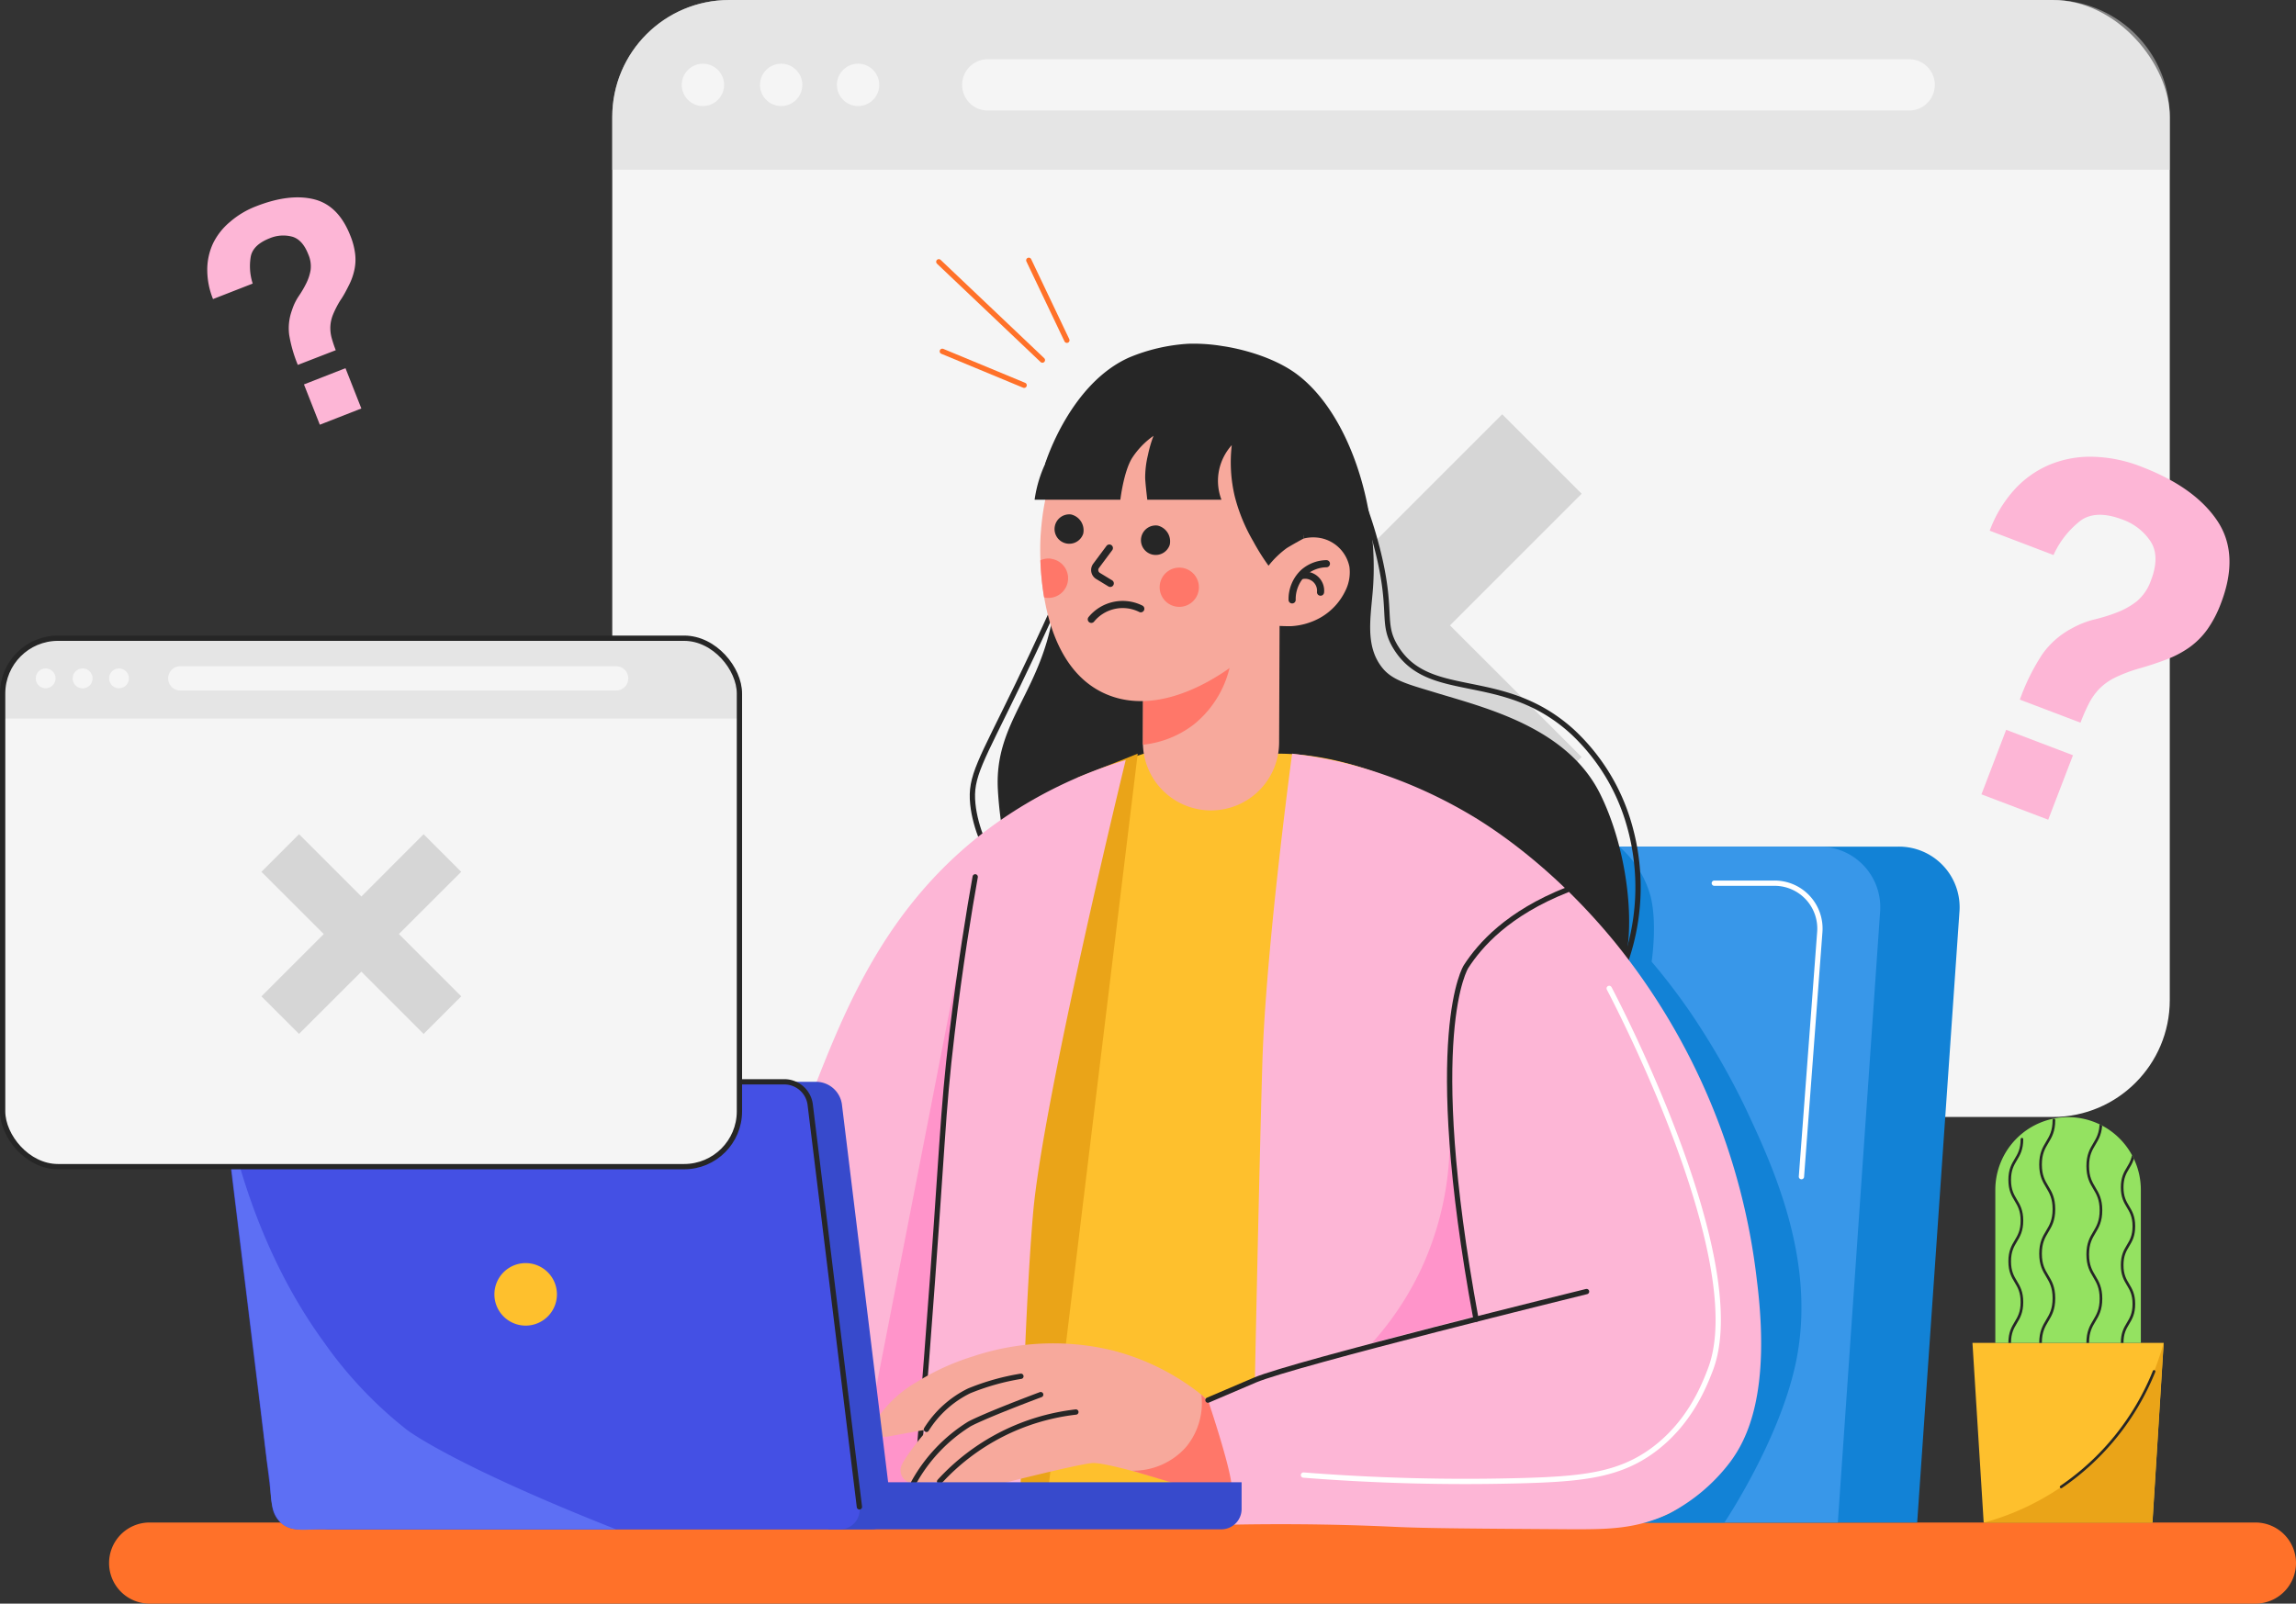 <svg xmlns="http://www.w3.org/2000/svg" xmlns:xlink="http://www.w3.org/1999/xlink" viewBox="0 0 434.03 303.23"><rect x="0" y="0" width="434.03" height="303.23" fill="#333333" stroke="none"/><defs><style>.cls-1,.cls-14,.cls-17,.cls-21,.cls-24,.cls-9{fill:none;}.cls-2{fill:#ff7129;}.cls-3{fill:#f5f5f5;}.cls-4,.cls-5{fill:#d6d6d6;}.cls-4{opacity:0.5;}.cls-6{fill:#1282d6;}.cls-7{fill:#3897e9;}.cls-8{fill:#262626;}.cls-14,.cls-24,.cls-9{stroke:#262626;}.cls-14,.cls-17,.cls-21,.cls-24,.cls-9{stroke-linecap:round;stroke-linejoin:round;}.cls-10{fill:#fec02d;}.cls-11{fill:#eaa418;}.cls-12{fill:#f7a99c;}.cls-13{fill:#ff7769;}.cls-14{stroke-width:1.35px;}.cls-15{fill:#fdb6d6;}.cls-16{fill:#ff94ca;}.cls-17{stroke:#fff;}.cls-18{fill:#374acc;}.cls-19{fill:#4450e4;}.cls-20{fill:#5d6ff4;}.cls-21{stroke:#ff7129;}.cls-22{fill:#94e261;}.cls-23{clip-path:url(#clip-path);}.cls-24{stroke-width:0.5px;}</style><clipPath id="clip-path"><path class="cls-1" d="M404.7,253.92H377.19V225a13.76,13.76,0,0,1,13.75-13.76h0A13.76,13.76,0,0,1,404.7,225Z"/></clipPath></defs><g id="Layer_2" data-name="Layer 2"><g id="OBJECT"><path class="cls-2" d="M426.36,303.23H28.29a7.66,7.66,0,0,1-7.67-7.67h0a7.66,7.66,0,0,1,7.67-7.67H426.36a7.67,7.67,0,0,1,7.67,7.67h0A7.67,7.67,0,0,1,426.36,303.23Z"/><rect class="cls-3" x="115.74" width="294.43" height="211.21" rx="22.11"/><path class="cls-4" d="M137.85,0H388.06a22.11,22.11,0,0,1,22.11,22.11v10a0,0,0,0,1,0,0H115.74a0,0,0,0,1,0,0v-10A22.11,22.11,0,0,1,137.85,0Z"/><path class="cls-3" d="M360.9,20.9H186.73a4.85,4.85,0,0,1-4.85-4.85h0a4.85,4.85,0,0,1,4.85-4.85H360.9a4.85,4.85,0,0,1,4.85,4.85h0A4.85,4.85,0,0,1,360.9,20.9Z"/><path class="cls-3" d="M136.88,16.05a4,4,0,1,1-4-4A4,4,0,0,1,136.88,16.05Z"/><path class="cls-3" d="M151.67,16.05a4,4,0,1,1-4-4A4,4,0,0,1,151.67,16.05Z"/><path class="cls-3" d="M166.21,16.05a4,4,0,1,1-4-4A4,4,0,0,1,166.21,16.05Z"/><polygon class="cls-5" points="283.97 78.34 259.08 103.23 234.18 78.34 219.16 93.36 244.06 118.25 219.16 143.15 234.18 158.17 259.08 133.28 283.97 158.17 298.99 143.15 274.1 118.25 298.99 93.36 283.97 78.34"/><path class="cls-6" d="M362.42,287.89h-102l8.06-115.35a13.56,13.56,0,0,1,13.33-12.45h77a11.46,11.46,0,0,1,11.59,12.45Z"/><path class="cls-7" d="M347.42,287.89h-102l8.06-115.35a13.56,13.56,0,0,1,13.33-12.45h77a11.46,11.46,0,0,1,11.59,12.45Z"/><path class="cls-6" d="M306.1,160.09a19,19,0,0,1,5.94,9.46c1.28,5.24.18,12.24.18,12.3h0c2,2.34,4.48,5.48,7.17,9.36a143.05,143.05,0,0,1,10.26,17.65c5.29,11.2,13.86,29.35,9.86,48.66-3.07,14.8-13.53,30.37-13.53,30.37H268l7.1-127.82Z"/><path class="cls-8" d="M197.56,87.73c.28-.91,4.95-15.26,15.91-20.14A34.36,34.36,0,0,1,224.63,65a33.15,33.15,0,0,1,6.53.45s7.85,1,13.57,5c10.07,7.14,15.9,25,14.83,40.56-.38,5.53-1.69,11.2,1.9,15.45,1.94,2.29,5.15,3.05,9.72,4.45,9.47,2.9,25.07,6.57,31.33,19.26s7,30.57,2.91,35.47-102.63,4.43-106.12.61-9.91-22.32-10.67-37c-.68-13,8.46-18.44,10.67-34.52A69.84,69.84,0,0,0,197.56,87.73Z"/><path class="cls-9" d="M253.75,86.31a83.4,83.4,0,0,1,6.57,17.32c3.12,12.14.66,14.08,3.52,18.76,6.35,10.39,20.14,4,33.32,15.9A38.32,38.32,0,0,1,308,156a42.74,42.74,0,0,1-1.23,27.18"/><path class="cls-9" d="M201.16,110.62c-1.84,4.16-4.82,10.75-8.71,18.8-7.11,14.71-9.09,17.38-8.55,22.62.93,9.09,8.68,18.6,8.68,18.6"/><path class="cls-10" d="M216.23,142.51h25.39c20.08,0,42.07,14.37,55.27,28.41,10.56,11.23,18.29,24.88,24.15,39.14,7.64,18.57,15.12,44.3,5.78,63.51-1.39,2.87-4.56,9.17-11.26,12.56-7.38,3.74-15.09,1.51-17.48,1.51l-153.78,0c-3.7-35.9,3.42-62.94,8.56-77.7,4.77-13.71,10.36-29.19,24.93-43.88A97.17,97.17,0,0,1,216.23,142.51Z"/><polygon class="cls-11" points="215.07 142.51 197.34 288.3 185.88 288.21 203.64 147.06 215.07 142.51"/><path class="cls-12" d="M228.88,153.24h0a12.87,12.87,0,0,0,12.92-12.82l.11-27.72-25.76-.09-.1,27.71A12.86,12.86,0,0,0,228.88,153.24Z"/><path class="cls-13" d="M216.08,132.56l16.77-8.62a19.65,19.65,0,0,1-7.11,13,19,19,0,0,1-9.68,3.88Z"/><path class="cls-12" d="M242.53,104.12c.08-.42,1.19-1.05,1.53-1.27a7.84,7.84,0,0,1,1.83-.86,7.5,7.5,0,0,1,3.93-.21,6.93,6.93,0,0,1,5.27,5.39,7.83,7.83,0,0,1-.76,4.53,11.61,11.61,0,0,1-4.69,5.07,12.76,12.76,0,0,1-5.52,1.63,32.5,32.5,0,0,1-4.32-.22Z"/><path class="cls-12" d="M246.06,104.39a33,33,0,0,1-11.95,20.68c-1.81,1.42-13.85,10.85-24.86,6.25-14.15-5.92-12.61-29.17-12.51-30.43.34-4.25,1.33-16.79,11.71-23.48,8.47-5.45,17.65-3.45,19-3.14a25.79,25.79,0,0,1,15.46,11.1C247.72,93.14,246.56,101,246.06,104.39Z"/><path class="cls-8" d="M204.77,100.91a2.78,2.78,0,1,1-2.3-3.63A3.07,3.07,0,0,1,204.77,100.91Z"/><path class="cls-8" d="M221.13,103a2.79,2.79,0,1,1-2.3-3.62A3.07,3.07,0,0,1,221.13,103Z"/><path class="cls-14" d="M209.71,103.63,207.2,107a1.31,1.31,0,0,0,.38,1.91l2.3,1.4"/><path class="cls-13" d="M226.61,111.51a3.71,3.71,0,1,1-3.22-4.15A3.72,3.72,0,0,1,226.61,111.51Z"/><path class="cls-14" d="M244.26,113.43a6.89,6.89,0,0,1,2.17-5.17,6.72,6.72,0,0,1,4.31-1.67"/><path class="cls-14" d="M246.22,108.81a2.92,2.92,0,0,1,3.41,3.16"/><path class="cls-13" d="M198.67,105.64a3.61,3.61,0,0,0-2,.31,54.44,54.44,0,0,0,.7,7l.36.08a3.71,3.71,0,0,0,.93-7.37Z"/><path class="cls-14" d="M206.3,117.11a7.66,7.66,0,0,1,9.35-2"/><path class="cls-8" d="M195.58,94.49h16.21s.61-5.27,2.21-7.87a15.22,15.22,0,0,1,4.06-4.21A23.48,23.48,0,0,0,217,86.06a18.13,18.13,0,0,0-.52,4.3s0,.7.4,4.13H230.9a10,10,0,0,1-.42-5.73,10.18,10.18,0,0,1,2.37-4.59,27.92,27.92,0,0,0,.57,9.71,32.94,32.94,0,0,0,3.48,8.46,42.54,42.54,0,0,0,2.9,4.63,17.58,17.58,0,0,1,3.46-3.34c1.55-.94,3.13-1.78,3.13-1.78a23.76,23.76,0,0,0,.17-8,24.16,24.16,0,0,0-6.4-13A25.35,25.35,0,0,0,226,73.55a26.86,26.86,0,0,0-10.39.15,26.55,26.55,0,0,0-6.52,2.39A25.25,25.25,0,0,0,197.92,87,24.11,24.11,0,0,0,195.58,94.49Z"/><path class="cls-15" d="M212.8,143.72S197.11,208,195.28,229.55s-2.52,58.75-2.52,58.75l-48.46-.62a161.71,161.71,0,0,1,9-80.37c6.47-16.62,14.3-36.68,34.62-51.37A83.76,83.76,0,0,1,212.8,143.72Z"/><polygon class="cls-16" points="180.83 184.3 160.65 287.89 172.73 287.89 180.83 184.3"/><path class="cls-9" d="M184.35,165.8c-1.11,6.23-2.84,16.65-4.39,29.66-1.9,15.94-1.61,19.77-4.73,60.5-.94,12.22-2.5,31.93-2.5,31.93h0"/><path class="cls-12" d="M228.35,264.75a19,19,0,0,1,3.5,5,23.81,23.81,0,0,1,2,10.42,34.63,34.63,0,0,1-.16,3.82s-23.69-7.64-27.21-7.34c-3.09.27-18.53,4.22-22.16,5.15a2.84,2.84,0,0,1-1.53,0l-5.2-1.6-4.9.21a2.37,2.37,0,0,1-2.25-3.34,10,10,0,0,1,.73-1.31,47.56,47.56,0,0,1,4.28-5.5l-7.86,1.42c-.76,0-2-.1-2.43-.87-.64-1.14.93-3.06,2-4.35a22.51,22.51,0,0,1,6.08-5.1,45.26,45.26,0,0,1,10.62-4.86,47.84,47.84,0,0,1,26.41-1.16A44.75,44.75,0,0,1,228.35,264.75Z"/><path class="cls-13" d="M227.1,263.71a13.05,13.05,0,0,1-2.85,9.86A13.3,13.3,0,0,1,214,278.09L233.72,284a81.6,81.6,0,0,0-.2-8.81c-.35-1.73-1.57-5.75-2.82-7.47A39.89,39.89,0,0,0,227.1,263.71Z"/><path class="cls-9" d="M177.62,280.15A41.23,41.23,0,0,1,203.38,267"/><path class="cls-9" d="M172.72,280.36a30.29,30.29,0,0,1,10.48-11.07s2.17-1.3,13.53-5.58h0"/><path class="cls-9" d="M175.13,270.28A19.81,19.81,0,0,1,183.2,263a44.86,44.86,0,0,1,9.79-2.76h0"/><path class="cls-15" d="M244.26,142.51s-5,36.82-5.64,58.83-1.4,59.62-1.4,59.62l-8.87,3.79s4.24,12.49,4.5,16.39a54.82,54.82,0,0,1,0,7.16c13-.25,23.51.07,30.76.41,6.16.29,15.35.34,33.71.46,6.53,0,12,0,18.24-3a34.14,34.14,0,0,0,11.57-9.8c3-4.09,7.67-12.74,5-34.17a124,124,0,0,0-26.83-64c-12.5-15.29-24.83-22.7-28.27-24.67a89.53,89.53,0,0,0-21.46-8.91A82.89,82.89,0,0,0,244.26,142.51Z"/><path class="cls-16" d="M274,212.89a58.26,58.26,0,0,1-5.45,27.28,57.37,57.37,0,0,1-9.17,13.75L278.36,249Z"/><path class="cls-9" d="M299.92,244.22s-55.35,13.61-62.7,16.74l-8.87,3.79"/><path class="cls-17" d="M304.2,186.9s27.21,51.21,19.1,72.15c-1.23,3.2-4,10.13-10.82,15.16-6.42,4.72-13.33,5.47-25.25,5.78a389.55,389.55,0,0,1-40.82-1.07"/><path class="cls-9" d="M296.24,168.26c-11.23,4.45-16.46,10.44-19.1,14.51,0,0-8.11,12.49,1.88,66.68h0"/><path class="cls-18" d="M156.6,280.28h78.11a0,0,0,0,1,0,0v5.06a3.84,3.84,0,0,1-3.84,3.84H156.6a0,0,0,0,1,0,0v-8.9A0,0,0,0,1,156.6,280.28Z"/><path class="cls-18" d="M164.73,289.17H62.24a4.92,4.92,0,0,1-4.76-4.24L48.17,208.8a3.67,3.67,0,0,1,3.72-4.24h102.5a4.94,4.94,0,0,1,4.76,4.24l9.31,76.13A3.68,3.68,0,0,1,164.73,289.17Z"/><path class="cls-19" d="M158.73,289.17H56.24a4.92,4.92,0,0,1-4.76-4.24L42.17,208.8a3.67,3.67,0,0,1,3.72-4.24h102.5a4.94,4.94,0,0,1,4.76,4.24l9.31,76.13A3.68,3.68,0,0,1,158.73,289.17Z"/><path class="cls-20" d="M42.17,208.8c.74-.2,3.46,23.53,19,44.9a78.16,78.16,0,0,0,15.74,16.66s8.36,6.51,39.52,18.81h-56c-2.12,0-4.77.47-6.67-.72-1.57-1-2.25-2.92-2.48-4.76-.16-1.3-.14-2.61-.28-3.92s-.4-2.56-.56-3.85q-.51-4.23-1-8.45-.84-6.92-1.69-13.82-.9-7.46-1.82-14.9-.84-6.93-1.69-13.84c-.43-3.54-.8-7.09-1.3-10.63C42.27,210.24,42,208.85,42.17,208.8Z"/><path class="cls-9" d="M45.89,204.56h102.5a4.94,4.94,0,0,1,4.76,4.24l9.31,76.13"/><path class="cls-10" d="M105.28,244.75a5.91,5.91,0,1,1-5.91-5.91A5.91,5.91,0,0,1,105.28,244.75Z"/><path class="cls-17" d="M324.07,167h11.38a8.58,8.58,0,0,1,8.56,9.23l-3.47,46.26"/><rect class="cls-3" x="0.5" y="120.68" width="139.28" height="99.92" rx="10.46"/><path class="cls-4" d="M11,120.68H129.32a10.46,10.46,0,0,1,10.46,10.46v4.73a0,0,0,0,1,0,0H.5a0,0,0,0,1,0,0v-4.73A10.46,10.46,0,0,1,11,120.68Z"/><path class="cls-3" d="M116.48,130.57H34.08a2.29,2.29,0,0,1-2.29-2.29h0a2.29,2.29,0,0,1,2.29-2.3h82.4a2.3,2.3,0,0,1,2.29,2.3h0A2.3,2.3,0,0,1,116.48,130.57Z"/><path class="cls-3" d="M10.5,128.28a1.87,1.87,0,1,1-1.87-1.88A1.87,1.87,0,0,1,10.5,128.28Z"/><path class="cls-3" d="M17.5,128.28a1.88,1.88,0,1,1-1.88-1.88A1.88,1.88,0,0,1,17.5,128.28Z"/><path class="cls-3" d="M24.37,128.28a1.87,1.87,0,1,1-1.87-1.88A1.87,1.87,0,0,1,24.37,128.28Z"/><polygon class="cls-5" points="80.08 157.74 68.31 169.52 56.53 157.74 49.42 164.85 61.2 176.62 49.42 188.4 56.53 195.5 68.31 183.73 80.08 195.51 87.19 188.4 75.41 176.62 87.19 164.85 80.08 157.74"/><rect class="cls-9" x="0.5" y="120.68" width="139.28" height="99.92" rx="10.46"/><line class="cls-21" x1="178.13" y1="66.43" x2="193.6" y2="72.85"/><line class="cls-21" x1="177.47" y1="49.5" x2="197.05" y2="68.09"/><line class="cls-21" x1="194.48" y1="49.22" x2="201.68" y2="64.34"/><path class="cls-15" d="M381.83,132.29a40.18,40.18,0,0,1,4.23-8.56,16,16,0,0,1,5.63-4.93,16.86,16.86,0,0,1,4.28-1.68,32.58,32.58,0,0,0,4.26-1.33,14.6,14.6,0,0,0,3.68-2.07,9,9,0,0,0,2.71-4c1.16-3,1.13-5.51-.09-7.36a10.63,10.63,0,0,0-5.29-4.11c-3.3-1.26-5.93-1.21-7.87.15a17.16,17.16,0,0,0-5.18,6.55l-12.06-4.6a23.73,23.73,0,0,1,4.67-7.76,18.88,18.88,0,0,1,6.68-4.73,20,20,0,0,1,8.17-1.49,26.73,26.73,0,0,1,9.1,1.86q10.1,3.86,14.37,10.2t.74,15.6a21.78,21.78,0,0,1-2.6,5,14.65,14.65,0,0,1-3.38,3.38,19.41,19.41,0,0,1-4.29,2.27q-2.38.92-5.27,1.74a27.83,27.83,0,0,0-4.44,1.68,10.89,10.89,0,0,0-3,2.12,11.55,11.55,0,0,0-2,2.81,34.43,34.43,0,0,0-1.59,3.62Zm-7.26,17.91L379.24,138l12.63,4.81L387.19,155Z"/><path class="cls-15" d="M56.3,69a25.81,25.81,0,0,1-1.64-5.73,9.89,9.89,0,0,1,.54-4.63A10.33,10.33,0,0,1,56.47,56a19.76,19.76,0,0,0,1.41-2.4,9,9,0,0,0,.83-2.5,5.59,5.59,0,0,0-.43-3q-1.11-2.85-3.13-3.37a6.61,6.61,0,0,0-4.16.32c-2.06.81-3.25,1.93-3.57,3.38a10.7,10.7,0,0,0,.35,5.19l-7.5,2.93a14.75,14.75,0,0,1-1.09-5.54,11.79,11.79,0,0,1,1.1-5A12.3,12.3,0,0,1,43.43,42a16.58,16.58,0,0,1,5-3q6.29-2.46,10.92-1.32t6.88,6.89a13.26,13.26,0,0,1,.9,3.4A9.24,9.24,0,0,1,67,51a11.67,11.67,0,0,1-1,2.85c-.47.94-1,2-1.7,3a18.45,18.45,0,0,0-1.35,2.64,6.93,6.93,0,0,0-.5,2.24,7.14,7.14,0,0,0,.24,2.15,22.85,22.85,0,0,0,.78,2.34Zm4.16,11.31-3-7.62,7.85-3.07,3,7.62Z"/><polygon class="cls-10" points="406.9 287.89 374.99 287.89 372.87 253.92 409.02 253.92 406.9 287.89"/><path class="cls-22" d="M404.7,253.92H377.19V225a13.76,13.76,0,0,1,13.75-13.76h0A13.76,13.76,0,0,1,404.7,225Z"/><g class="cls-23"><path class="cls-24" d="M382.22,215.41c0,3.85-2.31,3.85-2.31,7.7s2.31,3.85,2.31,7.7-2.31,3.85-2.31,7.7,2.31,3.85,2.31,7.71-2.31,3.85-2.31,7.7"/><path class="cls-24" d="M388.27,211.79c0,4.21-2.53,4.21-2.53,8.42s2.53,4.22,2.53,8.43-2.53,4.21-2.53,8.42,2.53,4.22,2.53,8.43-2.53,4.22-2.53,8.43"/><path class="cls-24" d="M397.16,212.14c0,4.18-2.5,4.18-2.5,8.35s2.5,4.18,2.5,8.36-2.5,4.18-2.5,8.35,2.5,4.18,2.5,8.36-2.5,4.18-2.5,8.36"/><path class="cls-24" d="M403.38,217.18c0,3.67-2.21,3.67-2.21,7.34s2.21,3.68,2.21,7.35-2.21,3.68-2.21,7.35,2.21,3.68,2.21,7.35-2.21,3.68-2.21,7.35"/></g><path class="cls-11" d="M409,253.92l-2.12,34H375a48.26,48.26,0,0,0,34-34Z"/><path class="cls-24" d="M407.2,259.32a48.27,48.27,0,0,1-17.57,21.84"/></g></g></svg>